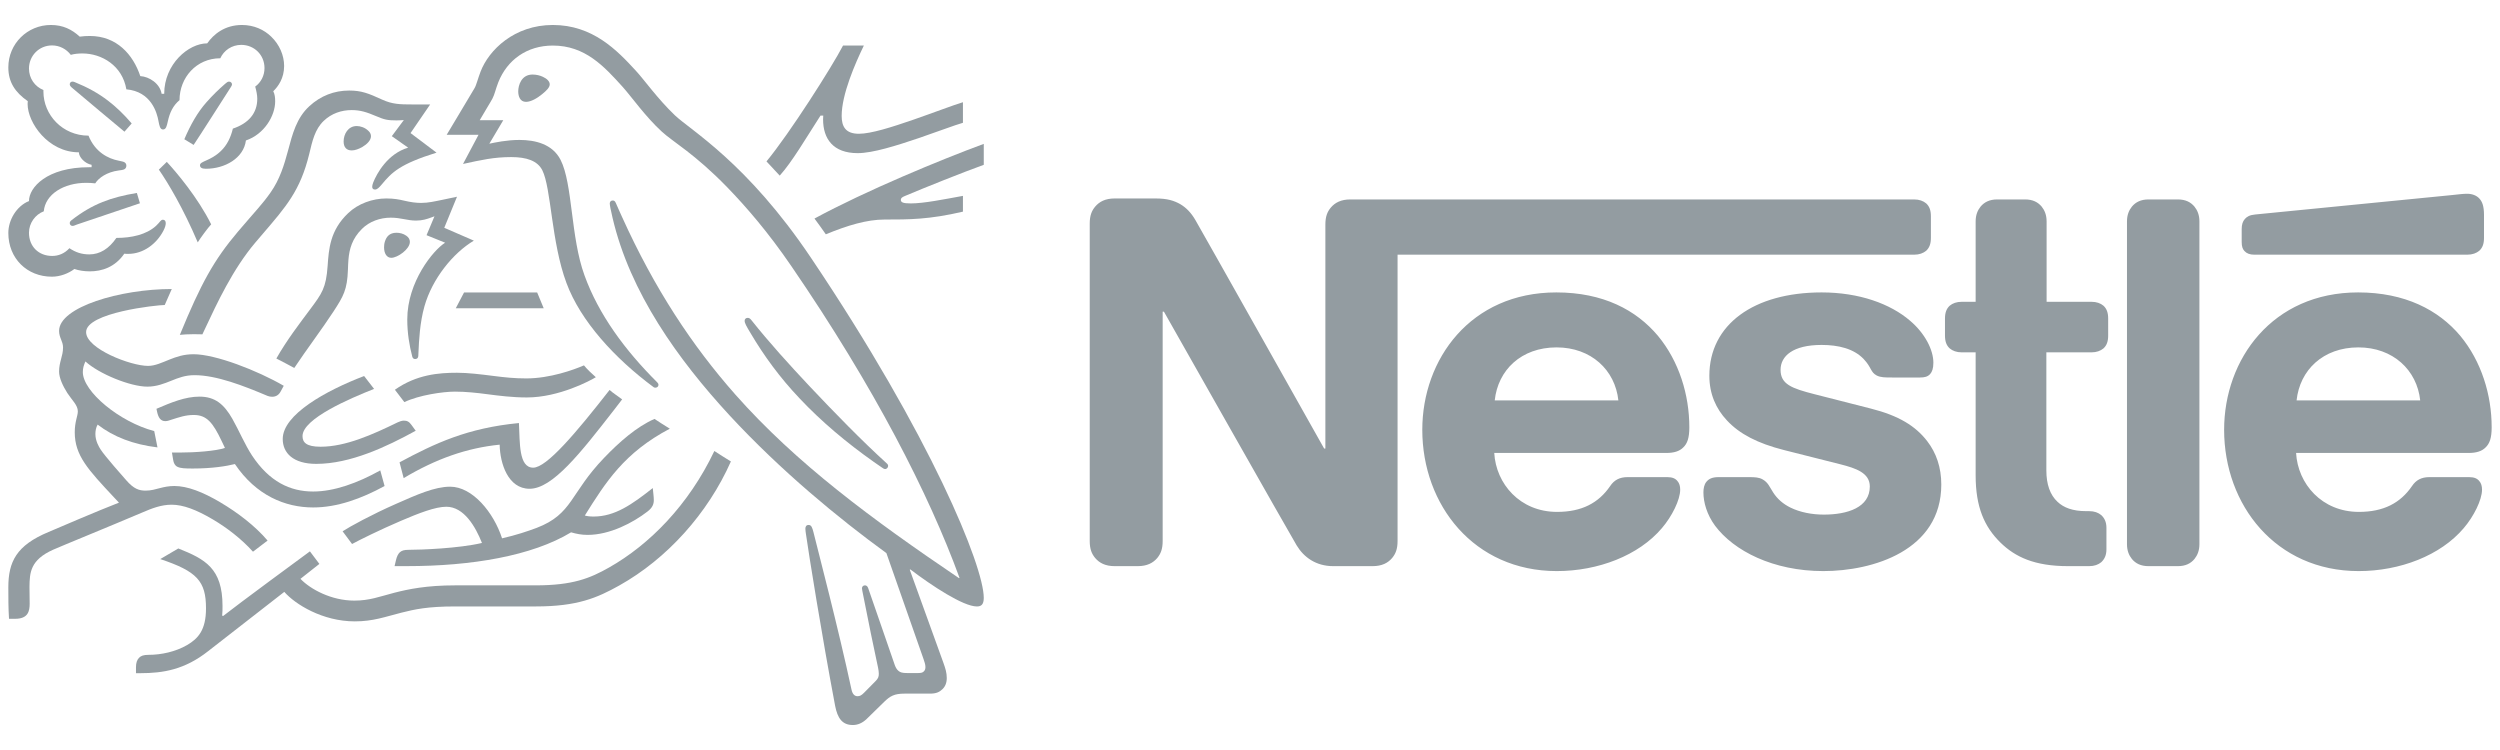 <svg width="120" height="36" viewBox="0 0 120 36" fill="none" xmlns="http://www.w3.org/2000/svg">
<path d="M63.879 9.964C63.712 10.165 63.618 10.39 63.618 10.781V21.529H63.558C63.558 21.529 57.66 11.041 57.375 10.556C57.173 10.212 56.948 9.976 56.651 9.798C56.354 9.633 56.045 9.526 55.453 9.526H53.506C53.055 9.526 52.77 9.68 52.569 9.917C52.402 10.117 52.307 10.343 52.307 10.733V25.968C52.307 26.359 52.402 26.583 52.569 26.785C52.77 27.021 53.055 27.175 53.506 27.175H54.61C55.061 27.175 55.346 27.021 55.548 26.785C55.713 26.583 55.808 26.359 55.808 25.968V14.959H55.868C55.868 14.959 61.992 25.778 62.241 26.181C62.585 26.749 63.166 27.175 63.997 27.175H65.885C66.335 27.175 66.621 27.021 66.822 26.785C66.988 26.583 67.083 26.359 67.083 25.968V12.225H91.876C92.125 12.225 92.314 12.154 92.457 12.036C92.611 11.893 92.683 11.704 92.683 11.42V10.378C92.683 10.094 92.611 9.904 92.457 9.763C92.314 9.644 92.125 9.573 91.876 9.573H64.817C64.366 9.573 64.081 9.727 63.879 9.964ZM74.703 14.036C70.584 14.036 68.27 17.244 68.27 20.63C68.27 24.24 70.751 27.412 74.726 27.412C76.709 27.412 78.655 26.666 79.77 25.352C80.257 24.784 80.649 23.991 80.649 23.506C80.649 23.34 80.613 23.198 80.518 23.091C80.423 22.973 80.28 22.902 80.031 22.902H78.121C77.74 22.902 77.48 23.044 77.29 23.328C76.732 24.145 75.925 24.571 74.738 24.571C72.958 24.571 71.807 23.221 71.724 21.742H79.984C80.352 21.742 80.613 21.659 80.791 21.482C80.993 21.292 81.088 21.02 81.088 20.51C81.088 18.96 80.601 17.351 79.581 16.119C78.536 14.876 76.946 14.036 74.703 14.036V14.036ZM87.437 14.036C84.185 14.036 82.049 15.575 82.049 18.037C82.049 18.913 82.369 19.623 82.892 20.179C83.497 20.831 84.364 21.28 85.622 21.6L88.339 22.286C89.087 22.476 89.751 22.701 89.751 23.351C89.751 24.358 88.683 24.701 87.544 24.701C86.986 24.701 86.405 24.595 85.93 24.358C85.597 24.192 85.313 23.955 85.111 23.636C84.933 23.363 84.874 23.162 84.601 23.008C84.434 22.914 84.232 22.902 83.96 22.902H82.488C82.168 22.902 82.014 22.997 81.907 23.127C81.8 23.257 81.764 23.446 81.764 23.636C81.764 24.109 81.93 24.701 82.322 25.234C83.224 26.441 85.111 27.412 87.52 27.412C89.894 27.412 93.182 26.429 93.182 23.257C93.182 22.441 92.944 21.742 92.505 21.174C91.947 20.452 91.152 19.954 89.799 19.611L87.105 18.924C85.989 18.641 85.467 18.439 85.467 17.752C85.467 17.09 86.061 16.557 87.437 16.557C88.244 16.557 88.98 16.735 89.455 17.232C89.846 17.647 89.775 17.86 90.084 18.025C90.273 18.12 90.487 18.12 90.82 18.12H92.161C92.374 18.12 92.529 18.085 92.647 17.954C92.743 17.847 92.802 17.682 92.802 17.409C92.802 16.794 92.398 16.001 91.686 15.397C90.737 14.58 89.241 14.036 87.437 14.036V14.036ZM94.831 14.486H94.166C93.918 14.486 93.727 14.556 93.585 14.675C93.431 14.817 93.359 15.007 93.359 15.29V16.108C93.359 16.392 93.431 16.581 93.585 16.723C93.727 16.841 93.918 16.913 94.166 16.913H94.831V22.819C94.831 24.334 95.246 25.281 96.017 26.039C96.73 26.737 97.656 27.175 99.27 27.175H100.278C100.528 27.175 100.717 27.104 100.86 26.986C101.014 26.843 101.109 26.654 101.109 26.37V25.34C101.109 25.056 101.014 24.867 100.86 24.725C100.717 24.606 100.528 24.535 100.278 24.535H100.136C99.495 24.535 99.056 24.37 98.759 24.085C98.403 23.754 98.225 23.245 98.225 22.582V16.913H100.386C100.635 16.913 100.825 16.841 100.967 16.723C101.121 16.581 101.192 16.392 101.192 16.108V15.29C101.192 15.007 101.121 14.817 100.967 14.675C100.825 14.556 100.635 14.486 100.386 14.486H98.237V10.627C98.237 10.319 98.142 10.094 98 9.917C97.822 9.704 97.573 9.573 97.205 9.573H95.864C95.495 9.573 95.246 9.704 95.068 9.917C94.926 10.094 94.831 10.319 94.831 10.627V14.486V14.486ZM102.095 26.121C102.095 26.429 102.189 26.654 102.332 26.832C102.509 27.045 102.759 27.175 103.127 27.175H104.539C104.907 27.175 105.156 27.045 105.334 26.832C105.477 26.654 105.572 26.429 105.572 26.121V10.627C105.572 10.32 105.477 10.095 105.334 9.917C105.156 9.704 104.907 9.573 104.539 9.573H103.127C102.759 9.573 102.509 9.704 102.332 9.917C102.189 10.095 102.095 10.32 102.095 10.627V26.121ZM71.747 19.22C71.901 17.764 73.017 16.675 74.715 16.675C76.376 16.675 77.527 17.764 77.682 19.22H71.747ZM118.425 12.225C118.674 12.225 118.864 12.154 119.006 12.036C119.161 11.893 119.232 11.704 119.232 11.42V10.319C119.232 9.893 119.149 9.68 119.006 9.526C118.876 9.384 118.662 9.301 118.425 9.301C118.235 9.301 118.046 9.325 117.725 9.36L108.254 10.295C107.981 10.319 107.851 10.402 107.756 10.508C107.649 10.627 107.601 10.781 107.601 10.994V11.609C107.601 11.846 107.649 11.953 107.732 12.048C107.838 12.166 107.993 12.225 108.206 12.225H118.425V12.225ZM113.191 14.036C109.073 14.036 106.758 17.244 106.758 20.63C106.758 24.24 109.239 27.412 113.215 27.412C115.197 27.412 117.143 26.666 118.258 25.352C118.745 24.784 119.137 23.991 119.137 23.506C119.137 23.34 119.101 23.198 119.006 23.091C118.912 22.973 118.769 22.902 118.52 22.902H116.609C116.229 22.902 115.968 23.044 115.778 23.328C115.221 24.145 114.413 24.571 113.227 24.571C111.446 24.571 110.295 23.221 110.212 21.742H118.496C118.864 21.742 119.125 21.659 119.303 21.482C119.505 21.292 119.6 21.02 119.6 20.51C119.6 18.96 119.113 17.351 118.093 16.119C117.048 14.876 115.434 14.036 113.191 14.036V14.036ZM110.236 19.22C110.391 17.764 111.506 16.675 113.203 16.675C114.865 16.675 116.015 17.764 116.17 19.22H110.236Z" fill="#939CA1"/>
<path d="M38.922 12.367C35.85 7.796 33.15 6.256 32.391 5.531C31.556 4.732 30.921 3.826 30.516 3.39C29.616 2.409 28.451 1.199 26.535 1.199C24.686 1.199 23.464 2.401 23.067 3.439C22.952 3.735 22.861 4.098 22.779 4.23C22.597 4.526 21.779 5.918 21.441 6.47H22.969L22.225 7.87C23.092 7.68 23.711 7.54 24.537 7.54C25.272 7.54 25.8 7.714 26.032 8.174C26.461 9.032 26.461 11.625 27.188 13.578C27.865 15.413 29.517 17.209 31.375 18.585C31.399 18.601 31.424 18.609 31.457 18.609C31.548 18.609 31.606 18.544 31.606 18.478C31.606 18.428 31.589 18.395 31.548 18.354C29.995 16.806 28.732 15.093 28.055 13.216C27.386 11.387 27.493 8.817 26.907 7.672C26.519 6.915 25.694 6.717 24.933 6.717C24.323 6.717 23.753 6.841 23.488 6.898L24.157 5.77H23.026C23.265 5.35 23.513 4.963 23.637 4.732C23.744 4.534 23.786 4.287 23.918 3.95C24.347 2.871 25.297 2.187 26.535 2.187C28.088 2.187 28.996 3.184 29.896 4.18C30.309 4.641 30.986 5.605 31.771 6.322C32.307 6.816 33.332 7.368 34.909 8.991C35.817 9.929 36.874 11.148 37.988 12.779C41.977 18.601 44.595 23.732 46.056 27.735L46.032 27.751C41.845 24.918 38.22 22.241 35.297 18.939C33.224 16.592 31.424 13.874 29.855 10.406C29.747 10.176 29.657 9.962 29.558 9.74C29.517 9.649 29.476 9.624 29.409 9.624C29.327 9.624 29.269 9.682 29.269 9.764C29.269 9.855 29.31 10.053 29.401 10.448C30.235 14.039 32.547 17.259 35.016 19.935C37.477 22.596 40.259 24.885 42.547 26.549L44.331 31.639C44.372 31.763 44.421 31.894 44.421 32.018C44.421 32.108 44.396 32.182 44.339 32.231C44.289 32.281 44.224 32.306 44.075 32.306H43.538C43.307 32.306 43.215 32.273 43.133 32.207C43.05 32.141 42.993 32.042 42.951 31.927C42.795 31.449 41.853 28.772 41.672 28.229C41.639 28.131 41.58 28.097 41.515 28.097C41.432 28.097 41.374 28.163 41.374 28.237C41.374 28.303 41.399 28.377 41.441 28.608C41.68 29.827 41.961 31.194 42.076 31.713C42.126 31.951 42.183 32.175 42.183 32.339C42.183 32.486 42.151 32.569 42.027 32.693L41.474 33.253C41.342 33.385 41.267 33.418 41.16 33.418C41.028 33.418 40.92 33.327 40.871 33.096C40.243 30.172 39.294 26.549 39.046 25.544C38.988 25.322 38.946 25.198 38.814 25.198C38.699 25.198 38.658 25.28 38.658 25.379C38.658 25.453 38.674 25.544 38.682 25.61C38.831 26.648 39.434 30.428 40.086 33.879C40.202 34.472 40.425 34.801 40.937 34.801C41.168 34.801 41.39 34.71 41.597 34.513C41.936 34.175 42.035 34.084 42.44 33.689C42.728 33.409 42.927 33.294 43.422 33.294H44.644C44.934 33.294 45.09 33.221 45.23 33.088C45.362 32.965 45.445 32.792 45.445 32.544C45.445 32.289 45.379 32.084 45.288 31.828C44.975 30.988 43.967 28.146 43.669 27.348L43.695 27.331C44.727 28.114 46.23 29.11 46.891 29.11C47.097 29.11 47.221 29.02 47.221 28.698C47.221 27.184 44.694 20.949 38.922 12.367" fill="#939CA1"/>
<path d="M10.574 2.797C10.747 2.418 11.127 2.154 11.581 2.154C12.2 2.154 12.696 2.633 12.696 3.267C12.696 3.637 12.522 3.959 12.25 4.156C12.308 4.371 12.349 4.559 12.349 4.74C12.349 5.433 11.936 5.918 11.177 6.174C11.078 6.593 10.896 6.973 10.598 7.253C10.103 7.73 9.599 7.73 9.599 7.928C9.599 8.035 9.674 8.101 9.88 8.101C10.797 8.101 11.697 7.591 11.804 6.742C12.68 6.446 13.208 5.564 13.208 4.865C13.208 4.683 13.191 4.527 13.117 4.379C13.357 4.147 13.638 3.752 13.638 3.168C13.638 2.657 13.414 2.139 13.018 1.759C12.671 1.421 12.184 1.199 11.614 1.199C10.788 1.199 10.252 1.644 9.946 2.081C9.046 2.081 7.882 3.077 7.882 4.502H7.758C7.675 4.008 7.163 3.678 6.734 3.653C6.387 2.616 5.602 1.727 4.314 1.727C4.166 1.727 3.984 1.735 3.827 1.759C3.448 1.413 3.026 1.199 2.44 1.199C1.317 1.199 0.4 2.097 0.4 3.233C0.4 3.942 0.722 4.428 1.333 4.856C1.333 4.856 1.325 4.947 1.325 4.988C1.325 5.894 2.316 7.311 3.786 7.311C3.786 7.54 4.075 7.854 4.397 7.911V8.027H4.273C2.25 8.027 1.391 8.999 1.391 9.649C0.788 9.897 0.4 10.563 0.4 11.181C0.4 12.408 1.301 13.281 2.49 13.281C2.886 13.281 3.29 13.125 3.571 12.911C3.777 12.984 4.042 13.025 4.314 13.025C4.884 13.025 5.52 12.828 5.966 12.177C6.032 12.186 6.089 12.186 6.156 12.186C6.883 12.186 7.51 11.708 7.84 11.082C7.923 10.926 7.956 10.803 7.956 10.711C7.956 10.621 7.914 10.547 7.824 10.547C7.708 10.547 7.692 10.654 7.486 10.844C7.023 11.264 6.312 11.42 5.586 11.42C5.231 11.939 4.793 12.211 4.29 12.211C3.918 12.211 3.629 12.112 3.332 11.914C3.092 12.177 2.795 12.285 2.506 12.285C1.854 12.285 1.391 11.832 1.391 11.172C1.391 10.711 1.688 10.3 2.101 10.143C2.175 9.328 3.051 8.776 4.141 8.776C4.281 8.776 4.422 8.784 4.571 8.801C4.735 8.538 5.131 8.258 5.693 8.183C5.809 8.167 5.899 8.159 5.966 8.126C6.032 8.092 6.065 8.027 6.065 7.952C6.065 7.887 6.04 7.829 5.974 7.788C5.916 7.755 5.817 7.739 5.702 7.714C5.181 7.615 4.562 7.294 4.248 6.511C3.001 6.511 2.084 5.515 2.084 4.395V4.321C1.672 4.156 1.391 3.761 1.391 3.291C1.391 2.674 1.878 2.18 2.497 2.18C2.869 2.18 3.191 2.361 3.398 2.633C3.571 2.583 3.769 2.566 3.959 2.566C4.884 2.566 5.875 3.151 6.065 4.288C7.254 4.395 7.535 5.4 7.609 5.82C7.65 6.034 7.683 6.215 7.824 6.215C7.972 6.215 8.005 6.05 8.055 5.828C8.146 5.408 8.303 5.07 8.617 4.807C8.617 3.727 9.426 2.797 10.574 2.797Z" fill="#939CA1"/>
<path d="M12.977 9.254C12.588 9.806 12.308 10.077 11.424 11.115C10.26 12.491 9.649 13.603 8.633 16.073C8.798 16.056 9.038 16.041 9.302 16.041C9.434 16.041 9.541 16.041 9.715 16.048L9.839 15.785C10.409 14.566 11.176 12.918 12.25 11.65L12.622 11.214C13.728 9.921 14.413 9.155 14.843 7.392C14.992 6.767 15.115 6.207 15.537 5.803C15.916 5.441 16.395 5.284 16.882 5.284C17.295 5.284 17.602 5.383 18.047 5.572C18.452 5.745 18.6 5.779 19.029 5.779C19.178 5.779 19.285 5.77 19.384 5.762L18.807 6.536L19.591 7.088C18.608 7.376 18.088 8.323 17.914 8.76C17.881 8.85 17.866 8.908 17.866 8.966C17.866 9.032 17.898 9.098 17.998 9.098C18.104 9.098 18.187 9.015 18.327 8.85C18.807 8.274 19.187 7.878 20.953 7.327L19.706 6.388L20.648 5.013H19.765C19.203 5.013 18.831 5.004 18.344 4.782C17.683 4.478 17.345 4.346 16.759 4.346C16.041 4.346 15.388 4.601 14.851 5.095C14.232 5.663 14.041 6.421 13.819 7.253C13.645 7.895 13.439 8.604 12.977 9.254Z" fill="#939CA1"/>
<path d="M14.876 14.862C14.405 15.496 13.761 16.328 13.265 17.209C13.422 17.284 13.943 17.564 14.125 17.662C14.694 16.806 15.487 15.752 16.007 14.953C16.478 14.228 16.668 13.915 16.701 12.943C16.709 12.779 16.709 12.622 16.725 12.466C16.766 11.963 16.899 11.452 17.378 10.983C17.733 10.629 18.245 10.448 18.757 10.448C19.252 10.448 19.541 10.588 19.971 10.588C20.276 10.588 20.499 10.514 20.697 10.44L20.855 10.382L20.474 11.289L21.366 11.65C20.797 12.004 19.549 13.528 19.549 15.332C19.549 15.983 19.648 16.583 19.789 17.119C19.806 17.176 19.839 17.234 19.929 17.234C20.012 17.234 20.07 17.185 20.078 17.094L20.087 16.905C20.111 16.353 20.152 15.48 20.375 14.698C20.747 13.38 21.746 12.144 22.745 11.551L21.325 10.934L21.936 9.443L21.267 9.584C20.863 9.666 20.565 9.74 20.21 9.74C19.979 9.74 19.715 9.707 19.401 9.632C19.162 9.575 18.905 9.526 18.543 9.526C17.89 9.526 17.188 9.772 16.709 10.234C15.834 11.066 15.784 11.963 15.726 12.763C15.652 13.825 15.454 14.088 14.876 14.862Z" fill="#939CA1"/>
<path d="M36.065 15.364C36.007 15.291 35.957 15.257 35.892 15.257C35.792 15.257 35.743 15.323 35.743 15.397C35.743 15.513 35.825 15.653 36.032 15.999C36.659 17.061 37.436 18.132 38.394 19.137C39.425 20.232 40.639 21.253 41.936 22.167L42.34 22.447C42.398 22.489 42.44 22.514 42.489 22.514C42.572 22.514 42.63 22.431 42.63 22.365C42.63 22.324 42.613 22.282 42.563 22.241C41.358 21.146 40.061 19.812 38.848 18.528C37.897 17.514 36.923 16.444 36.065 15.364Z" fill="#939CA1"/>
<path d="M9.492 11.634C9.615 11.428 9.987 10.926 10.136 10.769C9.5 9.485 8.46 8.258 8.006 7.771L7.625 8.142C8.064 8.776 8.798 10.003 9.492 11.634Z" fill="#939CA1"/>
<path d="M3.439 4.197C3.365 4.13 3.349 4.089 3.349 4.04C3.349 3.983 3.39 3.916 3.481 3.916C3.513 3.916 3.546 3.925 3.588 3.942C4.199 4.188 4.72 4.477 5.182 4.831C5.57 5.127 5.95 5.49 6.321 5.926L5.974 6.321C5.545 5.966 4.158 4.806 3.439 4.197Z" fill="#939CA1"/>
<path d="M9.294 6.956L8.848 6.684C9.137 6.001 9.492 5.375 9.913 4.905C10.211 4.568 10.492 4.295 10.805 4.024C10.879 3.967 10.92 3.917 10.994 3.917C11.078 3.917 11.136 3.983 11.136 4.049C11.136 4.081 11.119 4.123 11.086 4.172C10.582 4.955 9.599 6.503 9.294 6.956Z" fill="#939CA1"/>
<path d="M3.695 10.777C3.587 10.819 3.538 10.844 3.481 10.844C3.39 10.844 3.348 10.769 3.348 10.711C3.348 10.654 3.373 10.621 3.431 10.571C4.446 9.781 5.338 9.468 6.569 9.262L6.717 9.757L3.695 10.777Z" fill="#939CA1"/>
<path d="M24.875 4.386C24.875 4.098 25.024 3.578 25.561 3.578C25.743 3.578 25.916 3.62 26.056 3.686C26.255 3.776 26.387 3.908 26.387 4.048C26.387 4.197 26.238 4.345 26.015 4.526C25.784 4.715 25.487 4.889 25.247 4.889C24.959 4.889 24.875 4.616 24.875 4.386Z" fill="#939CA1"/>
<path d="M16.494 6.791C16.494 6.437 16.709 6.05 17.122 6.05C17.303 6.05 17.518 6.123 17.675 6.273C17.766 6.355 17.807 6.445 17.807 6.536C17.807 6.734 17.617 6.923 17.394 7.054C17.221 7.153 17.039 7.22 16.883 7.22C16.626 7.22 16.494 7.062 16.494 6.791Z" fill="#939CA1"/>
<path d="M18.435 11.873C18.435 11.79 18.444 11.691 18.476 11.592C18.543 11.379 18.682 11.172 19.03 11.172C19.187 11.172 19.359 11.213 19.5 11.313C19.624 11.395 19.674 11.502 19.674 11.609C19.674 11.963 19.079 12.375 18.782 12.375C18.567 12.375 18.435 12.169 18.435 11.873Z" fill="#939CA1"/>
<path d="M15.181 22.266C14.067 22.266 13.571 21.739 13.571 21.072C13.571 19.902 15.627 18.758 17.477 18.049L17.956 18.667C16.816 19.119 14.521 20.092 14.521 20.932C14.521 21.228 14.694 21.443 15.387 21.443C16.593 21.443 17.89 20.857 19.087 20.273C19.178 20.232 19.285 20.19 19.385 20.19C19.541 20.19 19.64 20.24 19.756 20.404L19.954 20.676C18.559 21.443 16.816 22.266 15.181 22.266Z" fill="#939CA1"/>
<path d="M18.253 22.579C17.163 23.188 16.032 23.593 15.033 23.593C13.918 23.593 12.927 23.114 12.101 21.87C11.755 21.344 11.482 20.685 11.152 20.101C10.756 19.409 10.326 19.038 9.575 19.038C8.89 19.038 8.22 19.318 7.51 19.622L7.543 19.779C7.601 20.034 7.7 20.215 7.939 20.215C8.047 20.215 8.154 20.167 8.213 20.15C8.609 20.026 8.897 19.919 9.302 19.919C9.921 19.919 10.218 20.282 10.64 21.171L10.797 21.501C10.367 21.649 9.36 21.723 8.609 21.723H8.254L8.312 22.077C8.336 22.225 8.394 22.349 8.518 22.407C8.666 22.48 8.881 22.489 9.253 22.489C10.194 22.489 10.879 22.374 11.275 22.274C12.291 23.782 13.687 24.358 15.033 24.358C16.18 24.358 17.345 23.938 18.46 23.329L18.253 22.579Z" fill="#939CA1"/>
<path d="M19.376 22.95L19.178 22.192C20.879 21.278 22.431 20.545 24.909 20.306C24.959 21.253 24.892 22.448 25.594 22.448C26.238 22.448 27.641 20.792 29.26 18.717C29.409 18.857 29.648 19.005 29.863 19.17L29.451 19.705C27.873 21.731 26.527 23.461 25.42 23.461C24.388 23.461 24 22.25 23.984 21.344C22.407 21.501 20.92 22.027 19.376 22.95Z" fill="#939CA1"/>
<path d="M41.226 6.421C40.581 6.421 40.4 6.066 40.4 5.564C40.4 4.527 41.053 3.036 41.465 2.187H40.465C39.946 3.192 37.898 6.412 36.791 7.747L37.427 8.43C38.021 7.771 38.674 6.651 39.384 5.548H39.516C39.516 5.605 39.508 5.671 39.508 5.729C39.508 6.66 39.987 7.351 41.168 7.351C41.894 7.351 43.034 6.989 44.108 6.626C44.999 6.322 45.817 6.009 46.221 5.894V4.906C45.759 5.045 44.818 5.407 43.843 5.745C42.819 6.099 41.812 6.421 41.226 6.421Z" fill="#939CA1"/>
<path d="M43.43 9.41C44.421 8.991 46.196 8.282 47.221 7.911V6.906C45.164 7.665 41.556 9.155 39.095 10.49C39.161 10.571 39.591 11.172 39.64 11.247C40.68 10.818 41.614 10.538 42.456 10.538C43.637 10.538 44.603 10.538 46.221 10.159V9.402C45.313 9.567 44.347 9.764 43.719 9.764C43.348 9.764 43.24 9.715 43.24 9.591C43.24 9.517 43.29 9.468 43.43 9.41" fill="#939CA1"/>
<path d="M22.274 14.039L21.877 14.797H26.098L25.784 14.039H22.274Z" fill="#939CA1"/>
<path d="M7.072 18.559C7.518 18.559 7.881 18.411 8.229 18.272C8.558 18.139 8.889 18.008 9.335 18.008C10.392 18.008 11.696 18.518 12.844 19.004C12.911 19.029 12.985 19.045 13.059 19.045C13.241 19.045 13.382 18.963 13.472 18.79L13.62 18.518C12.357 17.785 10.342 17.003 9.293 17.003C8.815 17.003 8.467 17.127 8.138 17.258C7.766 17.407 7.444 17.563 7.105 17.563C6.272 17.563 4.133 16.739 4.133 15.941C4.133 15.002 7.535 14.64 7.907 14.64L8.245 13.873C5.776 13.873 2.836 14.738 2.836 15.883C2.836 16.212 3.026 16.377 3.026 16.681C3.026 17.093 2.836 17.373 2.836 17.835C2.836 18.139 3.018 18.527 3.232 18.865C3.463 19.219 3.736 19.448 3.736 19.745C3.736 19.968 3.588 20.231 3.588 20.75C3.588 21.862 4.224 22.538 5.462 23.863L5.71 24.127C4.686 24.523 2.778 25.346 2.332 25.535C0.788 26.177 0.4 26.96 0.4 28.196C0.4 28.673 0.4 29.216 0.433 29.702H0.73C1.35 29.702 1.424 29.332 1.424 28.978C1.424 28.739 1.415 28.467 1.415 28.171C1.424 27.488 1.449 26.878 2.555 26.384C3.002 26.186 5.189 25.297 6.817 24.605C7.295 24.398 7.741 24.226 8.236 24.226C8.79 24.226 9.425 24.465 10.219 24.934C10.887 25.329 11.589 25.865 12.143 26.482L12.844 25.947C12.241 25.239 11.408 24.605 10.573 24.111C9.739 23.617 8.996 23.328 8.369 23.328C8.097 23.328 7.874 23.378 7.684 23.427C7.461 23.485 7.254 23.55 6.99 23.55C6.684 23.55 6.428 23.477 6.056 23.048C5.916 22.892 5.024 21.879 4.834 21.582C4.743 21.442 4.579 21.162 4.579 20.833C4.579 20.692 4.603 20.528 4.686 20.38C5.453 20.973 6.404 21.335 7.559 21.475L7.403 20.692C5.743 20.256 3.976 18.799 3.976 17.86C3.976 17.662 4.025 17.522 4.1 17.349C4.743 17.942 6.255 18.559 7.072 18.559Z" fill="#939CA1"/>
<path d="M18.955 18.708C19.995 17.975 21.069 17.892 21.936 17.892C22.456 17.892 23.067 17.966 23.711 18.048C24.232 18.115 24.702 18.164 25.264 18.164C26.395 18.164 27.534 17.752 28.03 17.538C28.17 17.711 28.41 17.942 28.6 18.106C28.36 18.255 26.841 19.078 25.289 19.078C24.603 19.078 23.951 18.996 23.389 18.922C22.894 18.856 22.357 18.798 21.837 18.798C21.267 18.798 20.119 18.963 19.409 19.301L18.955 18.708Z" fill="#939CA1"/>
<path d="M34.289 21.648C33.051 24.251 31.168 26.145 29.236 27.24C28.319 27.759 27.493 28.097 25.71 28.097H21.853C20.475 28.097 19.608 28.278 18.931 28.451C18.203 28.64 17.741 28.829 17.006 28.829C15.916 28.829 14.909 28.294 14.422 27.784L15.33 27.068L14.876 26.465C14.612 26.656 11.383 29.035 10.706 29.571L10.664 29.546C10.681 29.382 10.681 29.233 10.681 29.085C10.681 27.273 9.838 26.836 8.559 26.326L7.692 26.836C9.451 27.422 9.888 27.89 9.888 29.2C9.888 30.238 9.516 30.649 8.98 30.963C8.426 31.284 7.741 31.432 7.139 31.432C6.882 31.432 6.767 31.481 6.676 31.572C6.577 31.671 6.527 31.819 6.527 32.025V32.313H6.734C7.84 32.313 8.865 32.141 9.987 31.259L13.646 28.41C14.165 29.003 15.479 29.826 17.031 29.826C17.906 29.826 18.468 29.612 19.277 29.406C19.905 29.249 20.516 29.109 21.853 29.109H25.726C27.709 29.109 28.666 28.697 29.723 28.105C32.019 26.82 33.976 24.646 35.083 22.15C34.793 21.969 34.521 21.804 34.289 21.648Z" fill="#939CA1"/>
<path d="M28.072 24.745C29.071 23.147 29.962 21.73 32.151 20.577C31.919 20.437 31.59 20.224 31.416 20.108C30.565 20.479 29.723 21.219 29.005 21.969C27.353 23.682 27.501 24.67 25.76 25.338C25.322 25.502 24.785 25.683 24.099 25.84C23.695 24.596 22.68 23.361 21.606 23.361C20.862 23.361 20.004 23.747 19.013 24.184C17.849 24.695 16.783 25.28 16.445 25.502L16.899 26.112C17.246 25.922 18.245 25.427 19.244 25C20.111 24.629 20.896 24.324 21.424 24.324C22.274 24.324 22.828 25.288 23.134 26.062C22.019 26.326 20.185 26.391 19.633 26.391C19.376 26.391 19.285 26.432 19.195 26.507C19.112 26.581 19.046 26.712 19.005 26.894L18.939 27.174H19.533C22.622 27.174 25.537 26.688 27.411 25.552C27.675 25.626 27.907 25.675 28.204 25.675C29.277 25.675 30.384 25.09 31.077 24.555C31.325 24.366 31.383 24.192 31.383 24.003C31.383 23.913 31.374 23.83 31.366 23.747L31.333 23.427C30.342 24.209 29.517 24.794 28.493 24.794C28.311 24.794 28.179 24.777 28.072 24.745Z" fill="#939CA1"/>
</svg>
